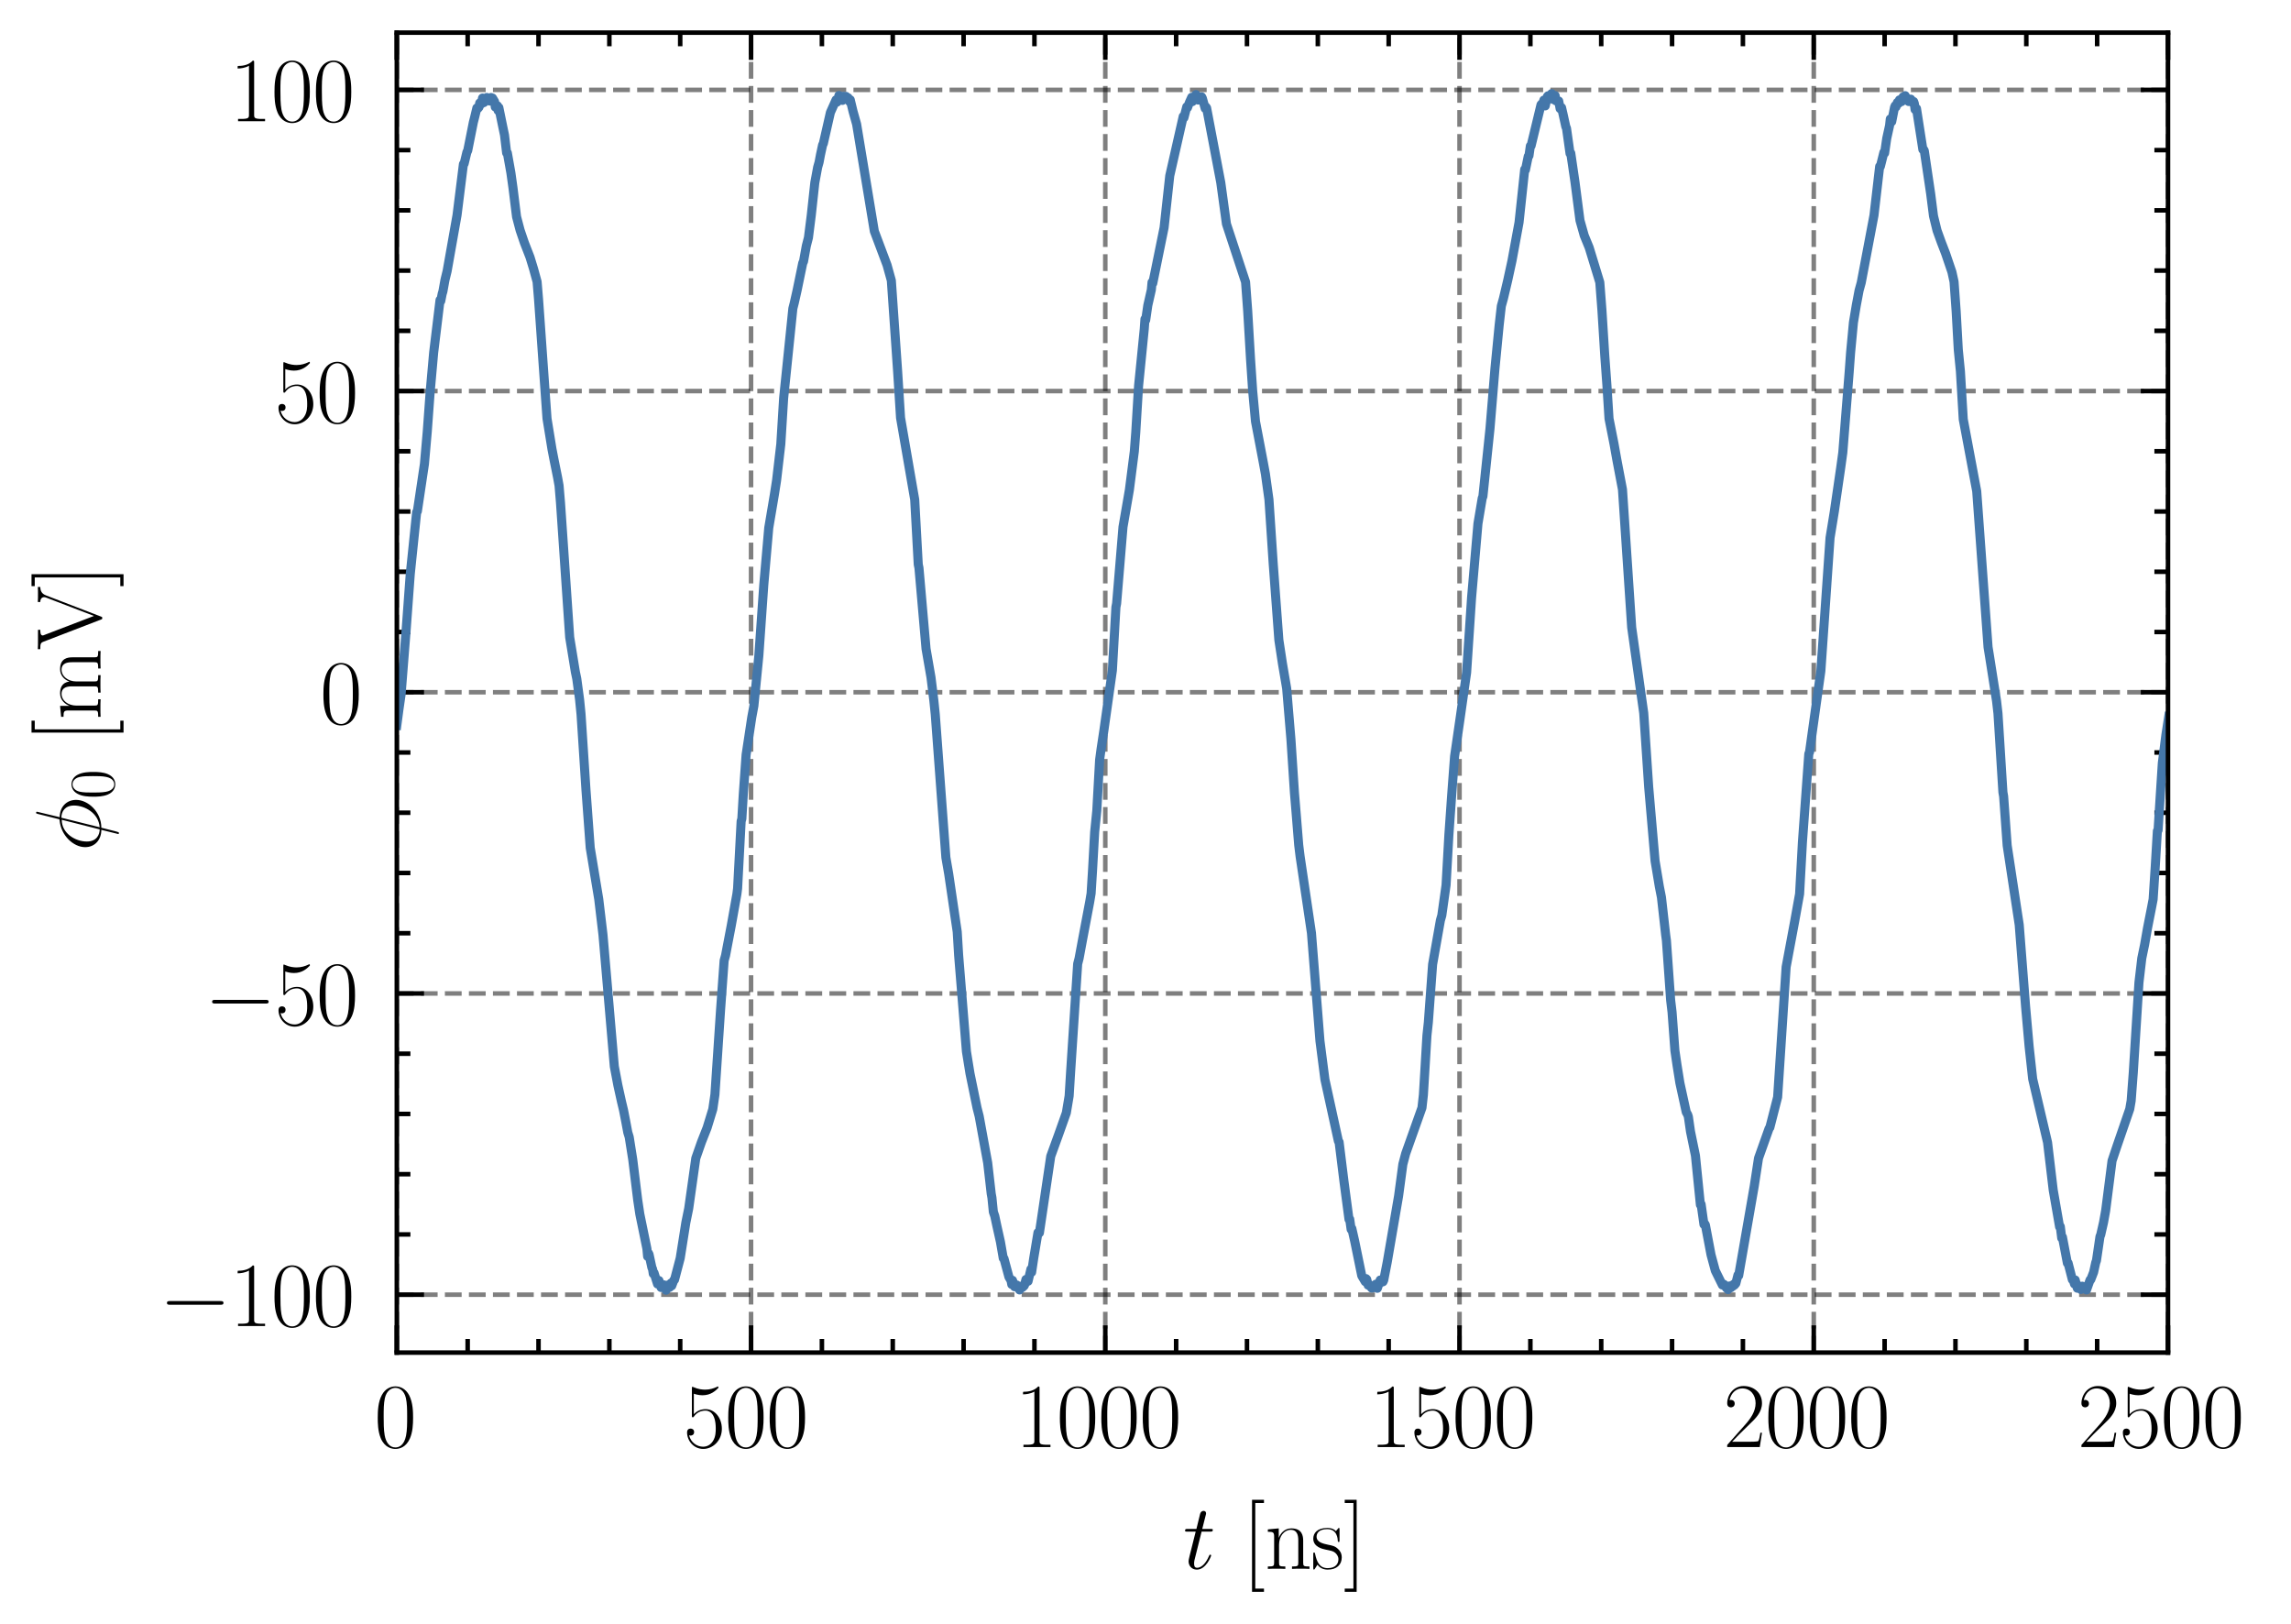 <?xml version="1.0" encoding="utf-8" standalone="no"?>
<!DOCTYPE svg PUBLIC "-//W3C//DTD SVG 1.1//EN"
  "http://www.w3.org/Graphics/SVG/1.1/DTD/svg11.dtd">
<svg xmlns:xlink="http://www.w3.org/1999/xlink" width="252.618pt" height="179.048pt" viewBox="0 0 252.618 179.048" xmlns="http://www.w3.org/2000/svg" version="1.1">
 <defs>
  <style type="text/css">*{stroke-linejoin: round; stroke-linecap: butt}</style>
 </defs>
 <g id="figure_1">
  <g id="patch_1">
   <path d="M 0 179.048 
L 252.618 179.048 
L 252.618 0 
L 0 0 
L 0 179.048 
z
" style="fill: none"/>
  </g>
  <g id="axes_1">
   <g id="patch_2">
    <path d="M 43.755 149.13 
L 239.055 149.13 
L 239.055 3.6 
L 43.755 3.6 
L 43.755 149.13 
z
" style="fill: none"/>
   </g>
   <g id="matplotlib.axis_1">
    <g id="xtick_1">
     <g id="line2d_1">
      <path d="M 43.755 149.13 
L 43.755 3.6 
" clip-path="url(#p893e074213)" style="fill: none; stroke-dasharray: 1.85,0.8; stroke-dashoffset: 0; stroke: #000000; stroke-opacity: 0.5; stroke-width: 0.5"/>
     </g>
     <g id="line2d_2">
      <defs>
       <path id="m057cc670d8" d="M 0 0 
L 0 -3 
" style="stroke: #000000; stroke-width: 0.5"/>
      </defs>
      <g>
       <use xlink:href="#m057cc670d8" x="43.755" y="149.13" style="stroke: #000000; stroke-width: 0.5"/>
      </g>
     </g>
     <g id="line2d_3">
      <defs>
       <path id="m0058a8b6bd" d="M 0 0 
L 0 3 
" style="stroke: #000000; stroke-width: 0.5"/>
      </defs>
      <g>
       <use xlink:href="#m0058a8b6bd" x="43.755" y="3.6" style="stroke: #000000; stroke-width: 0.5"/>
      </g>
     </g>
     <g id="text_1">
      <!-- $\mathdefault{0}$ -->
      <g transform="translate(41.265 159.548) scale(0.1 -0.1)">
       <defs>
        <path id="CMR17-30" d="M 2688 2025 
C 2688 2416 2682 3080 2413 3591 
C 2176 4039 1798 4198 1466 4198 
C 1158 4198 768 4058 525 3597 
C 269 3118 243 2524 243 2025 
C 243 1661 250 1106 448 619 
C 723 -39 1216 -128 1466 -128 
C 1760 -128 2208 -7 2470 600 
C 2662 1042 2688 1559 2688 2025 
z
M 1466 -26 
C 1056 -26 813 325 723 812 
C 653 1188 653 1738 653 2096 
C 653 2588 653 2997 736 3387 
C 858 3929 1216 4096 1466 4096 
C 1728 4096 2067 3923 2189 3400 
C 2272 3036 2278 2607 2278 2096 
C 2278 1680 2278 1169 2202 792 
C 2067 95 1690 -26 1466 -26 
z
" transform="scale(0.016)"/>
       </defs>
       <use xlink:href="#CMR17-30" transform="scale(0.996)"/>
      </g>
     </g>
    </g>
    <g id="xtick_2">
     <g id="line2d_4">
      <path d="M 82.815 149.13 
L 82.815 3.6 
" clip-path="url(#p893e074213)" style="fill: none; stroke-dasharray: 1.85,0.8; stroke-dashoffset: 0; stroke: #000000; stroke-opacity: 0.5; stroke-width: 0.5"/>
     </g>
     <g id="line2d_5">
      <g>
       <use xlink:href="#m057cc670d8" x="82.815" y="149.13" style="stroke: #000000; stroke-width: 0.5"/>
      </g>
     </g>
     <g id="line2d_6">
      <g>
       <use xlink:href="#m0058a8b6bd" x="82.815" y="3.6" style="stroke: #000000; stroke-width: 0.5"/>
      </g>
     </g>
     <g id="text_2">
      <!-- $\mathdefault{500}$ -->
      <g transform="translate(75.343 159.548) scale(0.1 -0.1)">
       <defs>
        <path id="CMR17-35" d="M 730 3692 
C 794 3666 1056 3584 1325 3584 
C 1920 3584 2246 3911 2432 4100 
C 2432 4157 2432 4192 2394 4192 
C 2387 4192 2374 4192 2323 4163 
C 2099 4058 1837 3973 1517 3973 
C 1325 3973 1037 3999 723 4139 
C 653 4171 640 4171 634 4171 
C 602 4171 595 4164 595 4037 
L 595 2203 
C 595 2089 595 2057 659 2057 
C 691 2057 704 2070 736 2114 
C 941 2401 1222 2522 1542 2522 
C 1766 2522 2246 2382 2246 1289 
C 2246 1085 2246 715 2054 421 
C 1894 159 1645 25 1370 25 
C 947 25 518 320 403 814 
C 429 807 480 795 506 795 
C 589 795 749 840 749 1038 
C 749 1210 627 1280 506 1280 
C 358 1280 262 1190 262 1011 
C 262 454 704 -128 1382 -128 
C 2042 -128 2669 440 2669 1264 
C 2669 2030 2170 2624 1549 2624 
C 1222 2624 947 2503 730 2274 
L 730 3692 
z
" transform="scale(0.016)"/>
       </defs>
       <use xlink:href="#CMR17-35" transform="scale(0.996)"/>
       <use xlink:href="#CMR17-30" transform="translate(45.69 0) scale(0.996)"/>
       <use xlink:href="#CMR17-30" transform="translate(91.381 0) scale(0.996)"/>
      </g>
     </g>
    </g>
    <g id="xtick_3">
     <g id="line2d_7">
      <path d="M 121.875 149.13 
L 121.875 3.6 
" clip-path="url(#p893e074213)" style="fill: none; stroke-dasharray: 1.85,0.8; stroke-dashoffset: 0; stroke: #000000; stroke-opacity: 0.5; stroke-width: 0.5"/>
     </g>
     <g id="line2d_8">
      <g>
       <use xlink:href="#m057cc670d8" x="121.875" y="149.13" style="stroke: #000000; stroke-width: 0.5"/>
      </g>
     </g>
     <g id="line2d_9">
      <g>
       <use xlink:href="#m0058a8b6bd" x="121.875" y="3.6" style="stroke: #000000; stroke-width: 0.5"/>
      </g>
     </g>
     <g id="text_3">
      <!-- $\mathdefault{1000}$ -->
      <g transform="translate(111.913 159.548) scale(0.1 -0.1)">
       <defs>
        <path id="CMR17-31" d="M 1702 4058 
C 1702 4192 1696 4192 1606 4192 
C 1357 3916 979 3827 621 3827 
C 602 3827 570 3827 563 3808 
C 557 3795 557 3782 557 3648 
C 755 3648 1088 3686 1344 3839 
L 1344 461 
C 1344 236 1331 160 781 160 
L 589 160 
L 589 0 
C 896 0 1216 0 1523 0 
C 1830 0 2150 0 2458 0 
L 2458 160 
L 2266 160 
C 1715 160 1702 230 1702 458 
L 1702 4058 
z
" transform="scale(0.016)"/>
       </defs>
       <use xlink:href="#CMR17-31" transform="scale(0.996)"/>
       <use xlink:href="#CMR17-30" transform="translate(45.69 0) scale(0.996)"/>
       <use xlink:href="#CMR17-30" transform="translate(91.381 0) scale(0.996)"/>
       <use xlink:href="#CMR17-30" transform="translate(137.071 0) scale(0.996)"/>
      </g>
     </g>
    </g>
    <g id="xtick_4">
     <g id="line2d_10">
      <path d="M 160.935 149.13 
L 160.935 3.6 
" clip-path="url(#p893e074213)" style="fill: none; stroke-dasharray: 1.85,0.8; stroke-dashoffset: 0; stroke: #000000; stroke-opacity: 0.5; stroke-width: 0.5"/>
     </g>
     <g id="line2d_11">
      <g>
       <use xlink:href="#m057cc670d8" x="160.935" y="149.13" style="stroke: #000000; stroke-width: 0.5"/>
      </g>
     </g>
     <g id="line2d_12">
      <g>
       <use xlink:href="#m0058a8b6bd" x="160.935" y="3.6" style="stroke: #000000; stroke-width: 0.5"/>
      </g>
     </g>
     <g id="text_4">
      <!-- $\mathdefault{1500}$ -->
      <g transform="translate(150.973 159.548) scale(0.1 -0.1)">
       <use xlink:href="#CMR17-31" transform="scale(0.996)"/>
       <use xlink:href="#CMR17-35" transform="translate(45.69 0) scale(0.996)"/>
       <use xlink:href="#CMR17-30" transform="translate(91.381 0) scale(0.996)"/>
       <use xlink:href="#CMR17-30" transform="translate(137.071 0) scale(0.996)"/>
      </g>
     </g>
    </g>
    <g id="xtick_5">
     <g id="line2d_13">
      <path d="M 199.995 149.13 
L 199.995 3.6 
" clip-path="url(#p893e074213)" style="fill: none; stroke-dasharray: 1.85,0.8; stroke-dashoffset: 0; stroke: #000000; stroke-opacity: 0.5; stroke-width: 0.5"/>
     </g>
     <g id="line2d_14">
      <g>
       <use xlink:href="#m057cc670d8" x="199.995" y="149.13" style="stroke: #000000; stroke-width: 0.5"/>
      </g>
     </g>
     <g id="line2d_15">
      <g>
       <use xlink:href="#m0058a8b6bd" x="199.995" y="3.6" style="stroke: #000000; stroke-width: 0.5"/>
      </g>
     </g>
     <g id="text_5">
      <!-- $\mathdefault{2000}$ -->
      <g transform="translate(190.033 159.548) scale(0.1 -0.1)">
       <defs>
        <path id="CMR17-32" d="M 2669 989 
L 2554 989 
C 2490 536 2438 459 2413 420 
C 2381 369 1920 369 1830 369 
L 602 369 
C 832 619 1280 1072 1824 1597 
C 2214 1967 2669 2402 2669 3035 
C 2669 3790 2067 4224 1395 4224 
C 691 4224 262 3604 262 3030 
C 262 2780 448 2748 525 2748 
C 589 2748 781 2787 781 3010 
C 781 3207 614 3264 525 3264 
C 486 3264 448 3258 422 3245 
C 544 3790 915 4058 1306 4058 
C 1862 4058 2227 3617 2227 3035 
C 2227 2479 1901 2000 1536 1584 
L 262 146 
L 262 0 
L 2515 0 
L 2669 989 
z
" transform="scale(0.016)"/>
       </defs>
       <use xlink:href="#CMR17-32" transform="scale(0.996)"/>
       <use xlink:href="#CMR17-30" transform="translate(45.69 0) scale(0.996)"/>
       <use xlink:href="#CMR17-30" transform="translate(91.381 0) scale(0.996)"/>
       <use xlink:href="#CMR17-30" transform="translate(137.071 0) scale(0.996)"/>
      </g>
     </g>
    </g>
    <g id="xtick_6">
     <g id="line2d_16">
      <path d="M 239.055 149.13 
L 239.055 3.6 
" clip-path="url(#p893e074213)" style="fill: none; stroke-dasharray: 1.85,0.8; stroke-dashoffset: 0; stroke: #000000; stroke-opacity: 0.5; stroke-width: 0.5"/>
     </g>
     <g id="line2d_17">
      <g>
       <use xlink:href="#m057cc670d8" x="239.055" y="149.13" style="stroke: #000000; stroke-width: 0.5"/>
      </g>
     </g>
     <g id="line2d_18">
      <g>
       <use xlink:href="#m0058a8b6bd" x="239.055" y="3.6" style="stroke: #000000; stroke-width: 0.5"/>
      </g>
     </g>
     <g id="text_6">
      <!-- $\mathdefault{2500}$ -->
      <g transform="translate(229.093 159.548) scale(0.1 -0.1)">
       <use xlink:href="#CMR17-32" transform="scale(0.996)"/>
       <use xlink:href="#CMR17-35" transform="translate(45.69 0) scale(0.996)"/>
       <use xlink:href="#CMR17-30" transform="translate(91.381 0) scale(0.996)"/>
       <use xlink:href="#CMR17-30" transform="translate(137.071 0) scale(0.996)"/>
      </g>
     </g>
    </g>
    <g id="xtick_7">
     <g id="line2d_19">
      <defs>
       <path id="mca2835fa65" d="M 0 0 
L 0 -1.5 
" style="stroke: #000000; stroke-width: 0.5"/>
      </defs>
      <g>
       <use xlink:href="#mca2835fa65" x="51.567" y="149.13" style="stroke: #000000; stroke-width: 0.5"/>
      </g>
     </g>
     <g id="line2d_20">
      <defs>
       <path id="m96802c5fbc" d="M 0 0 
L 0 1.5 
" style="stroke: #000000; stroke-width: 0.5"/>
      </defs>
      <g>
       <use xlink:href="#m96802c5fbc" x="51.567" y="3.6" style="stroke: #000000; stroke-width: 0.5"/>
      </g>
     </g>
    </g>
    <g id="xtick_8">
     <g id="line2d_21">
      <g>
       <use xlink:href="#mca2835fa65" x="59.379" y="149.13" style="stroke: #000000; stroke-width: 0.5"/>
      </g>
     </g>
     <g id="line2d_22">
      <g>
       <use xlink:href="#m96802c5fbc" x="59.379" y="3.6" style="stroke: #000000; stroke-width: 0.5"/>
      </g>
     </g>
    </g>
    <g id="xtick_9">
     <g id="line2d_23">
      <g>
       <use xlink:href="#mca2835fa65" x="67.191" y="149.13" style="stroke: #000000; stroke-width: 0.5"/>
      </g>
     </g>
     <g id="line2d_24">
      <g>
       <use xlink:href="#m96802c5fbc" x="67.191" y="3.6" style="stroke: #000000; stroke-width: 0.5"/>
      </g>
     </g>
    </g>
    <g id="xtick_10">
     <g id="line2d_25">
      <g>
       <use xlink:href="#mca2835fa65" x="75.003" y="149.13" style="stroke: #000000; stroke-width: 0.5"/>
      </g>
     </g>
     <g id="line2d_26">
      <g>
       <use xlink:href="#m96802c5fbc" x="75.003" y="3.6" style="stroke: #000000; stroke-width: 0.5"/>
      </g>
     </g>
    </g>
    <g id="xtick_11">
     <g id="line2d_27">
      <g>
       <use xlink:href="#mca2835fa65" x="90.627" y="149.13" style="stroke: #000000; stroke-width: 0.5"/>
      </g>
     </g>
     <g id="line2d_28">
      <g>
       <use xlink:href="#m96802c5fbc" x="90.627" y="3.6" style="stroke: #000000; stroke-width: 0.5"/>
      </g>
     </g>
    </g>
    <g id="xtick_12">
     <g id="line2d_29">
      <g>
       <use xlink:href="#mca2835fa65" x="98.439" y="149.13" style="stroke: #000000; stroke-width: 0.5"/>
      </g>
     </g>
     <g id="line2d_30">
      <g>
       <use xlink:href="#m96802c5fbc" x="98.439" y="3.6" style="stroke: #000000; stroke-width: 0.5"/>
      </g>
     </g>
    </g>
    <g id="xtick_13">
     <g id="line2d_31">
      <g>
       <use xlink:href="#mca2835fa65" x="106.251" y="149.13" style="stroke: #000000; stroke-width: 0.5"/>
      </g>
     </g>
     <g id="line2d_32">
      <g>
       <use xlink:href="#m96802c5fbc" x="106.251" y="3.6" style="stroke: #000000; stroke-width: 0.5"/>
      </g>
     </g>
    </g>
    <g id="xtick_14">
     <g id="line2d_33">
      <g>
       <use xlink:href="#mca2835fa65" x="114.063" y="149.13" style="stroke: #000000; stroke-width: 0.5"/>
      </g>
     </g>
     <g id="line2d_34">
      <g>
       <use xlink:href="#m96802c5fbc" x="114.063" y="3.6" style="stroke: #000000; stroke-width: 0.5"/>
      </g>
     </g>
    </g>
    <g id="xtick_15">
     <g id="line2d_35">
      <g>
       <use xlink:href="#mca2835fa65" x="129.687" y="149.13" style="stroke: #000000; stroke-width: 0.5"/>
      </g>
     </g>
     <g id="line2d_36">
      <g>
       <use xlink:href="#m96802c5fbc" x="129.687" y="3.6" style="stroke: #000000; stroke-width: 0.5"/>
      </g>
     </g>
    </g>
    <g id="xtick_16">
     <g id="line2d_37">
      <g>
       <use xlink:href="#mca2835fa65" x="137.499" y="149.13" style="stroke: #000000; stroke-width: 0.5"/>
      </g>
     </g>
     <g id="line2d_38">
      <g>
       <use xlink:href="#m96802c5fbc" x="137.499" y="3.6" style="stroke: #000000; stroke-width: 0.5"/>
      </g>
     </g>
    </g>
    <g id="xtick_17">
     <g id="line2d_39">
      <g>
       <use xlink:href="#mca2835fa65" x="145.311" y="149.13" style="stroke: #000000; stroke-width: 0.5"/>
      </g>
     </g>
     <g id="line2d_40">
      <g>
       <use xlink:href="#m96802c5fbc" x="145.311" y="3.6" style="stroke: #000000; stroke-width: 0.5"/>
      </g>
     </g>
    </g>
    <g id="xtick_18">
     <g id="line2d_41">
      <g>
       <use xlink:href="#mca2835fa65" x="153.123" y="149.13" style="stroke: #000000; stroke-width: 0.5"/>
      </g>
     </g>
     <g id="line2d_42">
      <g>
       <use xlink:href="#m96802c5fbc" x="153.123" y="3.6" style="stroke: #000000; stroke-width: 0.5"/>
      </g>
     </g>
    </g>
    <g id="xtick_19">
     <g id="line2d_43">
      <g>
       <use xlink:href="#mca2835fa65" x="168.747" y="149.13" style="stroke: #000000; stroke-width: 0.5"/>
      </g>
     </g>
     <g id="line2d_44">
      <g>
       <use xlink:href="#m96802c5fbc" x="168.747" y="3.6" style="stroke: #000000; stroke-width: 0.5"/>
      </g>
     </g>
    </g>
    <g id="xtick_20">
     <g id="line2d_45">
      <g>
       <use xlink:href="#mca2835fa65" x="176.559" y="149.13" style="stroke: #000000; stroke-width: 0.5"/>
      </g>
     </g>
     <g id="line2d_46">
      <g>
       <use xlink:href="#m96802c5fbc" x="176.559" y="3.6" style="stroke: #000000; stroke-width: 0.5"/>
      </g>
     </g>
    </g>
    <g id="xtick_21">
     <g id="line2d_47">
      <g>
       <use xlink:href="#mca2835fa65" x="184.371" y="149.13" style="stroke: #000000; stroke-width: 0.5"/>
      </g>
     </g>
     <g id="line2d_48">
      <g>
       <use xlink:href="#m96802c5fbc" x="184.371" y="3.6" style="stroke: #000000; stroke-width: 0.5"/>
      </g>
     </g>
    </g>
    <g id="xtick_22">
     <g id="line2d_49">
      <g>
       <use xlink:href="#mca2835fa65" x="192.183" y="149.13" style="stroke: #000000; stroke-width: 0.5"/>
      </g>
     </g>
     <g id="line2d_50">
      <g>
       <use xlink:href="#m96802c5fbc" x="192.183" y="3.6" style="stroke: #000000; stroke-width: 0.5"/>
      </g>
     </g>
    </g>
    <g id="xtick_23">
     <g id="line2d_51">
      <g>
       <use xlink:href="#mca2835fa65" x="207.807" y="149.13" style="stroke: #000000; stroke-width: 0.5"/>
      </g>
     </g>
     <g id="line2d_52">
      <g>
       <use xlink:href="#m96802c5fbc" x="207.807" y="3.6" style="stroke: #000000; stroke-width: 0.5"/>
      </g>
     </g>
    </g>
    <g id="xtick_24">
     <g id="line2d_53">
      <g>
       <use xlink:href="#mca2835fa65" x="215.619" y="149.13" style="stroke: #000000; stroke-width: 0.5"/>
      </g>
     </g>
     <g id="line2d_54">
      <g>
       <use xlink:href="#m96802c5fbc" x="215.619" y="3.6" style="stroke: #000000; stroke-width: 0.5"/>
      </g>
     </g>
    </g>
    <g id="xtick_25">
     <g id="line2d_55">
      <g>
       <use xlink:href="#mca2835fa65" x="223.431" y="149.13" style="stroke: #000000; stroke-width: 0.5"/>
      </g>
     </g>
     <g id="line2d_56">
      <g>
       <use xlink:href="#m96802c5fbc" x="223.431" y="3.6" style="stroke: #000000; stroke-width: 0.5"/>
      </g>
     </g>
    </g>
    <g id="xtick_26">
     <g id="line2d_57">
      <g>
       <use xlink:href="#mca2835fa65" x="231.243" y="149.13" style="stroke: #000000; stroke-width: 0.5"/>
      </g>
     </g>
     <g id="line2d_58">
      <g>
       <use xlink:href="#m96802c5fbc" x="231.243" y="3.6" style="stroke: #000000; stroke-width: 0.5"/>
      </g>
     </g>
    </g>
    <g id="text_7">
     <!-- $t$ [ns] -->
     <g transform="translate(130.446 172.958) scale(0.1 -0.1)">
      <defs>
       <path id="CMMI12-74" d="M 1286 2566 
L 1875 2566 
C 1997 2566 2061 2566 2061 2681 
C 2061 2752 2022 2752 1894 2752 
L 1331 2752 
L 1568 3692 
C 1594 3781 1594 3794 1594 3840 
C 1594 3943 1510 4000 1427 4000 
C 1376 4000 1229 3981 1178 3775 
L 928 2752 
L 326 2752 
C 198 2752 141 2752 141 2630 
C 141 2566 186 2566 307 2566 
L 877 2566 
L 454 881 
C 403 658 384 594 384 511 
C 384 211 595 -64 954 -64 
C 1600 -64 1946 868 1946 912 
C 1946 951 1920 970 1882 970 
C 1869 970 1843 970 1830 944 
C 1824 938 1818 931 1773 829 
C 1638 511 1344 64 973 64 
C 781 64 768 224 768 364 
C 768 370 768 492 787 568 
L 1286 2566 
z
" transform="scale(0.016)"/>
       <path id="CMR17-5b" d="M 1504 -1600 
L 1504 -1377 
L 902 -1377 
L 902 4544 
L 1504 4544 
L 1504 4767 
L 678 4767 
L 678 -1600 
L 1504 -1600 
z
" transform="scale(0.016)"/>
       <path id="CMR17-6e" d="M 2656 1933 
C 2656 2259 2592 2790 1837 2790 
C 1331 2790 1069 2400 973 2144 
L 966 2144 
L 966 2790 
L 211 2720 
L 211 2554 
C 589 2554 646 2515 646 2208 
L 646 428 
C 646 184 621 153 211 153 
L 211 -13 
C 365 0 646 0 813 0 
C 979 0 1267 0 1421 -13 
L 1421 153 
C 1011 153 986 178 986 428 
L 986 1658 
C 986 2247 1344 2688 1792 2688 
C 2266 2688 2317 2266 2317 1958 
L 2317 428 
C 2317 184 2291 153 1882 153 
L 1882 -13 
C 2035 0 2317 0 2483 0 
C 2650 0 2938 0 3091 -13 
L 3091 153 
C 2682 153 2656 178 2656 428 
L 2656 1933 
z
" transform="scale(0.016)"/>
       <path id="CMR17-73" d="M 1978 2697 
C 1978 2813 1971 2819 1933 2819 
C 1907 2819 1901 2813 1824 2717 
C 1805 2691 1747 2626 1728 2601 
C 1523 2819 1235 2819 1126 2819 
C 416 2819 160 2447 160 2076 
C 160 1498 813 1365 998 1325 
C 1402 1243 1542 1217 1677 1101 
C 1760 1025 1901 884 1901 654 
C 1901 384 1747 38 1158 38 
C 602 38 403 460 288 1021 
C 269 1110 269 1117 218 1117 
C 166 1117 160 1110 160 983 
L 160 63 
C 160 -51 166 -58 205 -58 
C 237 -58 243 -51 275 0 
C 314 57 410 211 448 276 
C 576 103 800 -64 1158 -64 
C 1792 -64 2131 283 2131 784 
C 2131 1112 1958 1285 1875 1362 
C 1683 1561 1459 1606 1190 1657 
C 838 1735 390 1825 390 2217 
C 390 2383 480 2737 1126 2737 
C 1811 2737 1850 2094 1862 1888 
C 1869 1856 1901 1849 1920 1849 
C 1978 1849 1978 1869 1978 1978 
L 1978 2697 
z
" transform="scale(0.016)"/>
       <path id="CMR17-5d" d="M 915 4767 
L 90 4767 
L 90 4544 
L 691 4544 
L 691 -1377 
L 90 -1377 
L 90 -1600 
L 915 -1600 
L 915 4767 
z
" transform="scale(0.016)"/>
      </defs>
      <use xlink:href="#CMMI12-74" transform="scale(0.996)"/>
      <use xlink:href="#CMR17-5b" transform="translate(65.302 0) scale(0.996)"/>
      <use xlink:href="#CMR17-6e" transform="translate(90.173 0) scale(0.996)"/>
      <use xlink:href="#CMR17-73" transform="translate(141.069 0) scale(0.996)"/>
      <use xlink:href="#CMR17-5d" transform="translate(176.87 0) scale(0.996)"/>
     </g>
    </g>
   </g>
   <g id="matplotlib.axis_2">
    <g id="ytick_1">
     <g id="line2d_59">
      <path d="M 43.755 142.744 
L 239.055 142.744 
" clip-path="url(#p893e074213)" style="fill: none; stroke-dasharray: 1.85,0.8; stroke-dashoffset: 0; stroke: #000000; stroke-opacity: 0.5; stroke-width: 0.5"/>
     </g>
     <g id="line2d_60">
      <defs>
       <path id="me20bb0e13a" d="M 0 0 
L 3 0 
" style="stroke: #000000; stroke-width: 0.5"/>
      </defs>
      <g>
       <use xlink:href="#me20bb0e13a" x="43.755" y="142.744" style="stroke: #000000; stroke-width: 0.5"/>
      </g>
     </g>
     <g id="line2d_61">
      <defs>
       <path id="mbfa6d9c2bd" d="M 0 0 
L -3 0 
" style="stroke: #000000; stroke-width: 0.5"/>
      </defs>
      <g>
       <use xlink:href="#mbfa6d9c2bd" x="239.055" y="142.744" style="stroke: #000000; stroke-width: 0.5"/>
      </g>
     </g>
     <g id="text_8">
      <!-- $\mathdefault{−100}$ -->
      <g transform="translate(17.563 146.203) scale(0.1 -0.1)">
       <defs>
        <path id="CMSY10-0" d="M 4218 1472 
C 4326 1472 4442 1472 4442 1600 
C 4442 1728 4326 1728 4218 1728 
L 755 1728 
C 646 1728 531 1728 531 1600 
C 531 1472 646 1472 755 1472 
L 4218 1472 
z
" transform="scale(0.016)"/>
       </defs>
       <use xlink:href="#CMSY10-0" transform="scale(0.996)"/>
       <use xlink:href="#CMR17-31" transform="translate(77.487 0) scale(0.996)"/>
       <use xlink:href="#CMR17-30" transform="translate(123.178 0) scale(0.996)"/>
       <use xlink:href="#CMR17-30" transform="translate(168.868 0) scale(0.996)"/>
      </g>
     </g>
    </g>
    <g id="ytick_2">
     <g id="line2d_62">
      <path d="M 43.755 109.535 
L 239.055 109.535 
" clip-path="url(#p893e074213)" style="fill: none; stroke-dasharray: 1.85,0.8; stroke-dashoffset: 0; stroke: #000000; stroke-opacity: 0.5; stroke-width: 0.5"/>
     </g>
     <g id="line2d_63">
      <g>
       <use xlink:href="#me20bb0e13a" x="43.755" y="109.535" style="stroke: #000000; stroke-width: 0.5"/>
      </g>
     </g>
     <g id="line2d_64">
      <g>
       <use xlink:href="#mbfa6d9c2bd" x="239.055" y="109.535" style="stroke: #000000; stroke-width: 0.5"/>
      </g>
     </g>
     <g id="text_9">
      <!-- $\mathdefault{−50}$ -->
      <g transform="translate(22.544 112.994) scale(0.1 -0.1)">
       <use xlink:href="#CMSY10-0" transform="scale(0.996)"/>
       <use xlink:href="#CMR17-35" transform="translate(77.487 0) scale(0.996)"/>
       <use xlink:href="#CMR17-30" transform="translate(123.178 0) scale(0.996)"/>
      </g>
     </g>
    </g>
    <g id="ytick_3">
     <g id="line2d_65">
      <path d="M 43.755 76.326 
L 239.055 76.326 
" clip-path="url(#p893e074213)" style="fill: none; stroke-dasharray: 1.85,0.8; stroke-dashoffset: 0; stroke: #000000; stroke-opacity: 0.5; stroke-width: 0.5"/>
     </g>
     <g id="line2d_66">
      <g>
       <use xlink:href="#me20bb0e13a" x="43.755" y="76.326" style="stroke: #000000; stroke-width: 0.5"/>
      </g>
     </g>
     <g id="line2d_67">
      <g>
       <use xlink:href="#mbfa6d9c2bd" x="239.055" y="76.326" style="stroke: #000000; stroke-width: 0.5"/>
      </g>
     </g>
     <g id="text_10">
      <!-- $\mathdefault{0}$ -->
      <g transform="translate(35.274 79.785) scale(0.1 -0.1)">
       <use xlink:href="#CMR17-30" transform="scale(0.996)"/>
      </g>
     </g>
    </g>
    <g id="ytick_4">
     <g id="line2d_68">
      <path d="M 43.755 43.117 
L 239.055 43.117 
" clip-path="url(#p893e074213)" style="fill: none; stroke-dasharray: 1.85,0.8; stroke-dashoffset: 0; stroke: #000000; stroke-opacity: 0.5; stroke-width: 0.5"/>
     </g>
     <g id="line2d_69">
      <g>
       <use xlink:href="#me20bb0e13a" x="43.755" y="43.117" style="stroke: #000000; stroke-width: 0.5"/>
      </g>
     </g>
     <g id="line2d_70">
      <g>
       <use xlink:href="#mbfa6d9c2bd" x="239.055" y="43.117" style="stroke: #000000; stroke-width: 0.5"/>
      </g>
     </g>
     <g id="text_11">
      <!-- $\mathdefault{50}$ -->
      <g transform="translate(30.293 46.576) scale(0.1 -0.1)">
       <use xlink:href="#CMR17-35" transform="scale(0.996)"/>
       <use xlink:href="#CMR17-30" transform="translate(45.69 0) scale(0.996)"/>
      </g>
     </g>
    </g>
    <g id="ytick_5">
     <g id="line2d_71">
      <path d="M 43.755 9.908 
L 239.055 9.908 
" clip-path="url(#p893e074213)" style="fill: none; stroke-dasharray: 1.85,0.8; stroke-dashoffset: 0; stroke: #000000; stroke-opacity: 0.5; stroke-width: 0.5"/>
     </g>
     <g id="line2d_72">
      <g>
       <use xlink:href="#me20bb0e13a" x="43.755" y="9.908" style="stroke: #000000; stroke-width: 0.5"/>
      </g>
     </g>
     <g id="line2d_73">
      <g>
       <use xlink:href="#mbfa6d9c2bd" x="239.055" y="9.908" style="stroke: #000000; stroke-width: 0.5"/>
      </g>
     </g>
     <g id="text_12">
      <!-- $\mathdefault{100}$ -->
      <g transform="translate(25.311 13.367) scale(0.1 -0.1)">
       <use xlink:href="#CMR17-31" transform="scale(0.996)"/>
       <use xlink:href="#CMR17-30" transform="translate(45.69 0) scale(0.996)"/>
       <use xlink:href="#CMR17-30" transform="translate(91.381 0) scale(0.996)"/>
      </g>
     </g>
    </g>
    <g id="ytick_6">
     <g id="line2d_74">
      <defs>
       <path id="m308fa7026b" d="M 0 0 
L 1.5 0 
" style="stroke: #000000; stroke-width: 0.5"/>
      </defs>
      <g>
       <use xlink:href="#m308fa7026b" x="43.755" y="136.102" style="stroke: #000000; stroke-width: 0.5"/>
      </g>
     </g>
     <g id="line2d_75">
      <defs>
       <path id="m3990cebea3" d="M 0 0 
L -1.5 0 
" style="stroke: #000000; stroke-width: 0.5"/>
      </defs>
      <g>
       <use xlink:href="#m3990cebea3" x="239.055" y="136.102" style="stroke: #000000; stroke-width: 0.5"/>
      </g>
     </g>
    </g>
    <g id="ytick_7">
     <g id="line2d_76">
      <g>
       <use xlink:href="#m308fa7026b" x="43.755" y="129.46" style="stroke: #000000; stroke-width: 0.5"/>
      </g>
     </g>
     <g id="line2d_77">
      <g>
       <use xlink:href="#m3990cebea3" x="239.055" y="129.46" style="stroke: #000000; stroke-width: 0.5"/>
      </g>
     </g>
    </g>
    <g id="ytick_8">
     <g id="line2d_78">
      <g>
       <use xlink:href="#m308fa7026b" x="43.755" y="122.818" style="stroke: #000000; stroke-width: 0.5"/>
      </g>
     </g>
     <g id="line2d_79">
      <g>
       <use xlink:href="#m3990cebea3" x="239.055" y="122.818" style="stroke: #000000; stroke-width: 0.5"/>
      </g>
     </g>
    </g>
    <g id="ytick_9">
     <g id="line2d_80">
      <g>
       <use xlink:href="#m308fa7026b" x="43.755" y="116.176" style="stroke: #000000; stroke-width: 0.5"/>
      </g>
     </g>
     <g id="line2d_81">
      <g>
       <use xlink:href="#m3990cebea3" x="239.055" y="116.176" style="stroke: #000000; stroke-width: 0.5"/>
      </g>
     </g>
    </g>
    <g id="ytick_10">
     <g id="line2d_82">
      <g>
       <use xlink:href="#m308fa7026b" x="43.755" y="102.893" style="stroke: #000000; stroke-width: 0.5"/>
      </g>
     </g>
     <g id="line2d_83">
      <g>
       <use xlink:href="#m3990cebea3" x="239.055" y="102.893" style="stroke: #000000; stroke-width: 0.5"/>
      </g>
     </g>
    </g>
    <g id="ytick_11">
     <g id="line2d_84">
      <g>
       <use xlink:href="#m308fa7026b" x="43.755" y="96.251" style="stroke: #000000; stroke-width: 0.5"/>
      </g>
     </g>
     <g id="line2d_85">
      <g>
       <use xlink:href="#m3990cebea3" x="239.055" y="96.251" style="stroke: #000000; stroke-width: 0.5"/>
      </g>
     </g>
    </g>
    <g id="ytick_12">
     <g id="line2d_86">
      <g>
       <use xlink:href="#m308fa7026b" x="43.755" y="89.609" style="stroke: #000000; stroke-width: 0.5"/>
      </g>
     </g>
     <g id="line2d_87">
      <g>
       <use xlink:href="#m3990cebea3" x="239.055" y="89.609" style="stroke: #000000; stroke-width: 0.5"/>
      </g>
     </g>
    </g>
    <g id="ytick_13">
     <g id="line2d_88">
      <g>
       <use xlink:href="#m308fa7026b" x="43.755" y="82.967" style="stroke: #000000; stroke-width: 0.5"/>
      </g>
     </g>
     <g id="line2d_89">
      <g>
       <use xlink:href="#m3990cebea3" x="239.055" y="82.967" style="stroke: #000000; stroke-width: 0.5"/>
      </g>
     </g>
    </g>
    <g id="ytick_14">
     <g id="line2d_90">
      <g>
       <use xlink:href="#m308fa7026b" x="43.755" y="69.684" style="stroke: #000000; stroke-width: 0.5"/>
      </g>
     </g>
     <g id="line2d_91">
      <g>
       <use xlink:href="#m3990cebea3" x="239.055" y="69.684" style="stroke: #000000; stroke-width: 0.5"/>
      </g>
     </g>
    </g>
    <g id="ytick_15">
     <g id="line2d_92">
      <g>
       <use xlink:href="#m308fa7026b" x="43.755" y="63.042" style="stroke: #000000; stroke-width: 0.5"/>
      </g>
     </g>
     <g id="line2d_93">
      <g>
       <use xlink:href="#m3990cebea3" x="239.055" y="63.042" style="stroke: #000000; stroke-width: 0.5"/>
      </g>
     </g>
    </g>
    <g id="ytick_16">
     <g id="line2d_94">
      <g>
       <use xlink:href="#m308fa7026b" x="43.755" y="56.4" style="stroke: #000000; stroke-width: 0.5"/>
      </g>
     </g>
     <g id="line2d_95">
      <g>
       <use xlink:href="#m3990cebea3" x="239.055" y="56.4" style="stroke: #000000; stroke-width: 0.5"/>
      </g>
     </g>
    </g>
    <g id="ytick_17">
     <g id="line2d_96">
      <g>
       <use xlink:href="#m308fa7026b" x="43.755" y="49.758" style="stroke: #000000; stroke-width: 0.5"/>
      </g>
     </g>
     <g id="line2d_97">
      <g>
       <use xlink:href="#m3990cebea3" x="239.055" y="49.758" style="stroke: #000000; stroke-width: 0.5"/>
      </g>
     </g>
    </g>
    <g id="ytick_18">
     <g id="line2d_98">
      <g>
       <use xlink:href="#m308fa7026b" x="43.755" y="36.475" style="stroke: #000000; stroke-width: 0.5"/>
      </g>
     </g>
     <g id="line2d_99">
      <g>
       <use xlink:href="#m3990cebea3" x="239.055" y="36.475" style="stroke: #000000; stroke-width: 0.5"/>
      </g>
     </g>
    </g>
    <g id="ytick_19">
     <g id="line2d_100">
      <g>
       <use xlink:href="#m308fa7026b" x="43.755" y="29.833" style="stroke: #000000; stroke-width: 0.5"/>
      </g>
     </g>
     <g id="line2d_101">
      <g>
       <use xlink:href="#m3990cebea3" x="239.055" y="29.833" style="stroke: #000000; stroke-width: 0.5"/>
      </g>
     </g>
    </g>
    <g id="ytick_20">
     <g id="line2d_102">
      <g>
       <use xlink:href="#m308fa7026b" x="43.755" y="23.191" style="stroke: #000000; stroke-width: 0.5"/>
      </g>
     </g>
     <g id="line2d_103">
      <g>
       <use xlink:href="#m3990cebea3" x="239.055" y="23.191" style="stroke: #000000; stroke-width: 0.5"/>
      </g>
     </g>
    </g>
    <g id="ytick_21">
     <g id="line2d_104">
      <g>
       <use xlink:href="#m308fa7026b" x="43.755" y="16.549" style="stroke: #000000; stroke-width: 0.5"/>
      </g>
     </g>
     <g id="line2d_105">
      <g>
       <use xlink:href="#m3990cebea3" x="239.055" y="16.549" style="stroke: #000000; stroke-width: 0.5"/>
      </g>
     </g>
    </g>
    <g id="text_13">
     <!-- $\phi_{0}$ [mV] -->
     <g transform="translate(11.072 93.883) rotate(-90) scale(0.1 -0.1)">
      <defs>
       <path id="CMMI12-1e" d="M 2752 4390 
C 2752 4448 2707 4448 2688 4448 
C 2630 4448 2624 4435 2598 4326 
L 2253 2939 
C 2234 2856 2227 2849 2221 2843 
C 2214 2830 2170 2824 2157 2824 
C 1107 2734 301 1864 301 1057 
C 301 361 832 -64 1498 -64 
C 1446 -261 1402 -463 1350 -659 
C 1261 -995 1210 -1204 1210 -1229 
C 1210 -1241 1210 -1280 1274 -1280 
C 1293 -1280 1318 -1280 1331 -1254 
C 1344 -1241 1382 -1089 1408 -1008 
L 1645 -64 
C 2739 -64 3571 854 3571 1680 
C 3571 2343 3085 2816 2374 2816 
L 2752 4390 
z
M 2336 2701 
C 2758 2701 3181 2463 3181 1828 
C 3181 1097 2675 128 1677 50 
L 2336 2701 
z
M 1530 50 
C 1216 50 691 220 691 938 
C 691 1761 1274 2676 2195 2676 
L 1530 50 
z
" transform="scale(0.016)"/>
       <path id="CMR17-6d" d="M 4326 1933 
C 4326 2252 4269 2790 3507 2790 
C 3072 2790 2771 2496 2656 2151 
L 2650 2151 
C 2573 2676 2195 2790 1837 2790 
C 1331 2790 1069 2400 973 2144 
L 966 2144 
L 966 2790 
L 211 2720 
L 211 2554 
C 589 2554 646 2515 646 2208 
L 646 428 
C 646 184 621 153 211 153 
L 211 -13 
C 365 0 646 0 813 0 
C 979 0 1267 0 1421 -13 
L 1421 153 
C 1011 153 986 178 986 428 
L 986 1658 
C 986 2247 1344 2688 1792 2688 
C 2266 2688 2317 2266 2317 1958 
L 2317 428 
C 2317 184 2291 153 1882 153 
L 1882 -13 
C 2035 0 2317 0 2483 0 
C 2650 0 2938 0 3091 -13 
L 3091 153 
C 2682 153 2656 178 2656 428 
L 2656 1658 
C 2656 2247 3014 2688 3462 2688 
C 3936 2688 3987 2266 3987 1958 
L 3987 428 
C 3987 184 3962 153 3552 153 
L 3552 -13 
C 3706 0 3987 0 4154 0 
C 4320 0 4608 0 4762 -13 
L 4762 153 
C 4352 153 4326 178 4326 428 
L 4326 1933 
z
" transform="scale(0.016)"/>
       <path id="CMR17-56" d="M 3776 3745 
C 3834 3886 3936 4160 4365 4160 
L 4365 4332 
C 4218 4319 4051 4319 3891 4319 
C 3738 4319 3475 4319 3328 4332 
L 3328 4160 
C 3648 4160 3661 3936 3661 3898 
C 3661 3827 3642 3783 3622 3732 
L 2362 446 
L 1043 3886 
C 1024 3931 1011 3963 1011 3994 
C 1011 4160 1267 4160 1402 4160 
L 1402 4319 
C 1197 4319 896 4319 685 4319 
C 518 4319 218 4319 64 4332 
L 64 4160 
C 435 4160 506 4135 582 3931 
L 2106 -26 
C 2138 -115 2144 -128 2214 -128 
C 2285 -128 2291 -115 2323 -26 
L 3776 3745 
z
" transform="scale(0.016)"/>
      </defs>
      <use xlink:href="#CMMI12-1e" transform="scale(0.996)"/>
      <use xlink:href="#CMR17-30" transform="translate(57.734 -14.944) scale(0.697)"/>
      <use xlink:href="#CMR17-5b" transform="translate(120.291 0) scale(0.996)"/>
      <use xlink:href="#CMR17-6d" transform="translate(145.163 0) scale(0.996)"/>
      <use xlink:href="#CMR17-56" transform="translate(222.082 0) scale(0.996)"/>
      <use xlink:href="#CMR17-5d" transform="translate(291.155 0) scale(0.996)"/>
     </g>
    </g>
   </g>
   <g id="line2d_106">
    <path d="M 43.755 79.965 
L 43.99 78.201 
L 44.224 76.577 
L 44.771 69.616 
L 45.24 63.258 
L 45.943 56.463 
L 46.021 56.374 
L 46.802 51.145 
L 47.115 47.556 
L 47.427 43.269 
L 47.818 38.871 
L 48.521 33.078 
L 48.599 33.198 
L 48.755 32.398 
L 48.833 32.146 
L 49.068 30.85 
L 49.302 29.889 
L 50.396 23.721 
L 51.099 18.091 
L 51.177 18.051 
L 51.489 16.756 
L 51.567 16.633 
L 52.192 13.493 
L 52.349 12.877 
L 52.583 11.904 
L 52.661 11.989 
L 52.739 11.911 
L 52.817 11.81 
L 52.895 11.354 
L 52.974 11.387 
L 53.052 11.47 
L 53.208 10.811 
L 53.364 11.306 
L 53.599 10.854 
L 53.677 10.75 
L 53.989 11.139 
L 54.067 11.047 
L 54.145 10.753 
L 54.223 10.911 
L 54.302 10.809 
L 54.536 11.202 
L 54.614 11.8 
L 54.692 11.758 
L 54.848 11.664 
L 54.927 12.19 
L 55.005 11.86 
L 55.473 14.146 
L 55.63 14.889 
L 55.864 16.863 
L 55.942 16.854 
L 56.333 19.053 
L 56.567 20.73 
L 56.958 23.894 
L 57.348 25.376 
L 57.817 26.756 
L 58.442 28.361 
L 58.833 29.642 
L 59.223 31.064 
L 59.379 32.947 
L 60.317 46.151 
L 60.864 49.52 
L 61.098 50.728 
L 61.489 52.671 
L 61.645 53.539 
L 61.801 55.4 
L 62.817 70.263 
L 63.442 74.081 
L 63.598 74.828 
L 63.91 77.14 
L 64.067 78.729 
L 64.613 87.101 
L 65.082 93.471 
L 66.02 99.126 
L 66.488 103.065 
L 67.738 117.584 
L 68.129 119.653 
L 68.519 121.418 
L 68.754 122.402 
L 68.988 123.601 
L 69.223 124.858 
L 69.379 125.365 
L 69.769 127.837 
L 70.316 132.297 
L 70.551 133.865 
L 71.332 137.677 
L 71.41 138.527 
L 71.488 138.153 
L 71.566 138.303 
L 71.879 139.756 
L 71.957 139.923 
L 72.035 140.441 
L 72.113 140.33 
L 72.504 141.568 
L 72.582 141.501 
L 72.66 141.187 
L 72.894 141.951 
L 72.972 141.729 
L 73.05 141.915 
L 73.129 141.837 
L 73.207 141.665 
L 73.285 141.803 
L 73.441 142.251 
L 73.675 141.676 
L 73.832 141.94 
L 73.988 141.471 
L 74.066 141.767 
L 74.3 141.152 
L 74.378 141.1 
L 75.003 138.724 
L 75.628 134.777 
L 75.941 133.242 
L 76.722 127.705 
L 77.347 125.918 
L 77.972 124.334 
L 78.597 122.292 
L 78.831 120.684 
L 79.456 111.32 
L 79.847 105.907 
L 80.003 105.348 
L 80.237 104.112 
L 80.628 102.07 
L 81.253 98.58 
L 81.331 97.96 
L 81.722 90.543 
L 81.8 90.275 
L 81.956 87.621 
L 82.269 83.22 
L 82.894 79.086 
L 83.128 77.825 
L 83.675 72.276 
L 84.222 64.452 
L 84.768 58.19 
L 85.393 54.491 
L 85.628 52.982 
L 86.096 48.97 
L 86.409 43.889 
L 87.424 34.016 
L 87.581 33.397 
L 87.893 32.009 
L 88.518 28.98 
L 88.596 28.851 
L 88.909 27.11 
L 89.143 26.203 
L 89.456 23.722 
L 89.846 20.141 
L 90.159 18.443 
L 90.315 17.895 
L 90.471 17.061 
L 90.706 15.976 
L 90.784 15.833 
L 91.565 12.401 
L 92.19 11.004 
L 92.268 11.271 
L 92.346 11.22 
L 92.424 11.113 
L 92.502 10.53 
L 92.58 10.682 
L 92.737 10.743 
L 92.815 10.617 
L 92.893 11.067 
L 93.049 10.618 
L 93.127 10.944 
L 93.283 10.628 
L 93.44 10.988 
L 93.518 10.78 
L 93.674 11.203 
L 93.752 11 
L 94.065 12.298 
L 94.455 13.689 
L 96.408 25.49 
L 97.814 29.231 
L 98.283 30.924 
L 98.986 41.062 
L 99.299 46.061 
L 100.861 55.081 
L 101.252 62.235 
L 101.33 62.615 
L 102.111 71.534 
L 102.658 74.697 
L 102.97 77.231 
L 103.127 78.765 
L 104.298 94.546 
L 104.611 96.36 
L 105.548 102.734 
L 105.705 105.323 
L 106.564 115.931 
L 106.954 118.345 
L 107.736 122.156 
L 107.97 123.075 
L 108.907 128.209 
L 109.298 131.624 
L 109.376 132.055 
L 109.532 133.619 
L 109.689 134.075 
L 109.923 135.176 
L 110.314 136.926 
L 110.626 138.729 
L 110.704 138.762 
L 111.251 140.796 
L 111.485 141.195 
L 111.564 141.619 
L 111.642 141.162 
L 111.876 141.87 
L 111.954 141.641 
L 112.032 141.789 
L 112.11 141.681 
L 112.423 142.222 
L 112.501 142.018 
L 112.735 141.95 
L 112.813 141.717 
L 112.892 141.807 
L 112.97 141.699 
L 113.126 141.069 
L 113.204 141.337 
L 113.282 141.273 
L 113.36 141.266 
L 113.673 139.936 
L 113.751 140.274 
L 113.985 138.717 
L 114.454 135.898 
L 114.61 135.93 
L 115.86 127.485 
L 116.719 125.118 
L 117.579 122.698 
L 117.891 120.831 
L 118.048 118.25 
L 118.829 106.276 
L 118.985 105.672 
L 119.376 103.558 
L 120.157 99.434 
L 120.313 98.499 
L 120.469 95.969 
L 120.704 91.731 
L 120.938 89.402 
L 121.25 83.779 
L 121.407 82.61 
L 121.719 80.546 
L 122.657 73.913 
L 123.047 66.937 
L 123.125 66.538 
L 123.828 58.098 
L 124.531 54.021 
L 125.078 49.754 
L 125.235 47.686 
L 125.547 42.533 
L 126.172 36.279 
L 126.25 35.178 
L 126.328 35.298 
L 126.563 33.676 
L 126.953 31.955 
L 127.031 31.115 
L 127.109 31.237 
L 128.359 25.094 
L 128.984 19.375 
L 130.469 12.834 
L 130.547 12.978 
L 130.859 11.773 
L 130.937 11.872 
L 131.172 11.247 
L 131.406 10.727 
L 131.484 11.198 
L 131.64 10.753 
L 131.719 11.025 
L 131.797 10.868 
L 131.875 10.426 
L 132.109 11.029 
L 132.187 10.761 
L 132.265 10.872 
L 132.343 10.753 
L 132.422 11.06 
L 132.5 10.679 
L 132.578 10.832 
L 132.89 11.953 
L 132.968 11.79 
L 133.047 11.903 
L 134.609 20.125 
L 135.234 24.686 
L 137.343 31.093 
L 137.578 34.276 
L 137.89 39.583 
L 138.124 43.07 
L 138.437 46.462 
L 139.296 50.974 
L 139.531 52.255 
L 139.921 55.074 
L 140.39 62.132 
L 141.015 70.562 
L 141.405 73.134 
L 141.874 75.891 
L 142.343 81.486 
L 142.733 87.415 
L 142.89 89.304 
L 143.202 93.16 
L 143.358 94.432 
L 144.608 102.867 
L 145.546 114.769 
L 146.093 119.021 
L 147.577 125.81 
L 147.655 125.908 
L 148.202 130.322 
L 148.749 134.446 
L 148.827 134.425 
L 148.983 135.548 
L 149.061 135.455 
L 149.374 136.835 
L 150.155 140.656 
L 150.545 141.312 
L 150.624 140.977 
L 150.702 141.058 
L 150.858 141.696 
L 150.936 141.598 
L 151.249 142.016 
L 151.327 142.014 
L 151.483 141.768 
L 151.639 141.723 
L 151.717 141.587 
L 151.873 142.041 
L 152.186 141.134 
L 152.264 141.414 
L 152.342 141.326 
L 152.42 141.178 
L 152.498 141.321 
L 152.577 141.145 
L 152.967 139.14 
L 154.217 131.865 
L 154.686 128.368 
L 154.998 127.188 
L 156.795 122.131 
L 156.951 120.713 
L 157.108 118.112 
L 157.342 114.165 
L 157.498 112.714 
L 157.967 106.329 
L 158.826 101.474 
L 158.982 100.93 
L 159.451 97.586 
L 159.764 92.017 
L 160.076 87.575 
L 160.389 83.393 
L 161.014 79.093 
L 161.717 74.156 
L 162.263 65.907 
L 162.967 57.732 
L 163.435 54.934 
L 163.513 54.734 
L 164.295 47.252 
L 164.841 40.646 
L 165.31 35.817 
L 165.544 33.746 
L 165.779 32.9 
L 166.248 30.916 
L 166.716 28.763 
L 167.497 24.527 
L 168.122 18.678 
L 168.201 18.745 
L 168.513 17.231 
L 168.591 17.177 
L 168.747 16.088 
L 168.826 16.073 
L 169.919 11.548 
L 169.997 11.454 
L 170.075 11.68 
L 170.232 11.039 
L 170.31 11.153 
L 170.388 11.673 
L 170.622 10.642 
L 170.7 10.557 
L 170.857 10.639 
L 171.091 10.321 
L 171.247 10.958 
L 171.482 10.544 
L 171.56 11.113 
L 171.638 11.084 
L 171.872 11.138 
L 172.028 11.977 
L 172.107 11.911 
L 172.185 11.863 
L 172.341 12.538 
L 172.653 13.963 
L 172.732 14.143 
L 173.122 16.927 
L 173.2 16.883 
L 173.669 20.091 
L 174.216 24.299 
L 174.685 25.964 
L 175.231 27.295 
L 176.403 31.129 
L 176.638 34.209 
L 176.95 39.201 
L 177.184 42.424 
L 177.419 46.153 
L 177.966 48.917 
L 178.278 50.669 
L 178.903 53.967 
L 179.919 69.179 
L 181.247 78.621 
L 181.793 86.772 
L 182.497 94.918 
L 182.965 97.734 
L 183.2 98.933 
L 183.668 103.098 
L 183.746 103.671 
L 184.215 110.277 
L 184.371 111.596 
L 184.684 115.835 
L 184.918 117.434 
L 185.231 119.394 
L 185.934 122.612 
L 186.09 122.891 
L 186.168 123.125 
L 186.403 124.753 
L 186.949 127.415 
L 187.496 132.841 
L 187.574 132.776 
L 187.887 135.003 
L 187.965 134.92 
L 188.043 135.051 
L 188.668 138.352 
L 189.137 140.094 
L 189.918 141.677 
L 190.074 141.596 
L 190.387 142.03 
L 190.465 141.798 
L 190.543 142.186 
L 190.699 141.804 
L 190.777 141.777 
L 190.855 141.977 
L 190.933 141.896 
L 191.09 141.801 
L 191.168 141.595 
L 191.246 141.691 
L 191.402 141.505 
L 191.637 140.58 
L 191.715 140.646 
L 193.433 130.768 
L 193.902 127.702 
L 195.074 124.407 
L 195.152 124.317 
L 196.011 120.962 
L 196.949 106.615 
L 197.886 101.602 
L 198.433 98.56 
L 198.745 92.86 
L 199.449 83.109 
L 199.527 82.929 
L 199.761 81.231 
L 200.777 73.99 
L 201.792 59.291 
L 202.261 56.415 
L 202.964 51.589 
L 203.198 49.892 
L 203.901 41.017 
L 204.058 38.864 
L 204.37 35.553 
L 204.683 33.67 
L 204.995 32.015 
L 205.229 31.169 
L 206.636 23.741 
L 207.261 18.347 
L 207.339 18.348 
L 207.729 16.794 
L 207.807 16.881 
L 208.042 15.258 
L 208.354 13.843 
L 208.432 13.12 
L 208.51 13.206 
L 208.589 13.416 
L 208.901 11.831 
L 208.979 11.65 
L 209.057 11.793 
L 209.214 11.298 
L 209.292 11.441 
L 209.37 11.369 
L 209.448 11.012 
L 209.526 11.085 
L 209.682 11.198 
L 209.839 10.684 
L 209.917 10.727 
L 210.073 10.549 
L 210.151 10.948 
L 210.229 10.785 
L 210.385 10.881 
L 210.463 11.192 
L 210.62 10.987 
L 210.698 10.936 
L 210.932 11.35 
L 211.01 11.196 
L 211.088 11.425 
L 211.167 12.078 
L 211.245 11.918 
L 211.323 11.964 
L 212.026 16.49 
L 212.104 16.481 
L 212.182 16.613 
L 212.885 21.357 
L 213.198 23.817 
L 213.588 25.412 
L 214.057 26.709 
L 214.526 27.925 
L 215.229 29.993 
L 215.463 31.059 
L 215.698 34.339 
L 215.932 38.566 
L 216.166 40.936 
L 216.479 46.23 
L 217.963 54.156 
L 219.213 71.346 
L 219.369 72.317 
L 220.15 77.286 
L 220.307 78.657 
L 220.853 87.349 
L 220.932 87.805 
L 221.322 93.222 
L 222.65 101.964 
L 223.353 110.983 
L 223.744 115.404 
L 224.134 118.962 
L 225.775 125.962 
L 226.4 131.222 
L 227.103 135.274 
L 227.181 135.235 
L 227.337 136.503 
L 227.416 136.396 
L 227.962 139.27 
L 228.04 139.259 
L 228.509 141.09 
L 228.587 141.063 
L 228.744 141.566 
L 228.822 141.126 
L 229.056 142.032 
L 229.134 141.729 
L 229.212 141.773 
L 229.447 142.169 
L 229.525 142.111 
L 229.603 141.812 
L 229.681 142.041 
L 229.759 141.869 
L 229.837 141.918 
L 230.072 142.222 
L 230.462 141.122 
L 230.54 141.084 
L 230.853 140.273 
L 231.087 139.202 
L 231.165 138.997 
L 231.556 136.332 
L 231.634 136.15 
L 231.946 134.783 
L 232.181 133.479 
L 232.884 127.993 
L 233.431 126.361 
L 234.837 122.277 
L 234.993 121.365 
L 235.228 118.249 
L 235.852 108.331 
L 236.165 105.654 
L 236.477 104.146 
L 236.79 102.361 
L 237.259 99.978 
L 237.415 99.153 
L 237.649 95.558 
L 237.884 91.616 
L 237.962 91.537 
L 238.196 87.791 
L 238.43 84.136 
L 238.821 81.045 
L 239.134 79.019 
L 239.134 79.019 
" clip-path="url(#p893e074213)" style="fill: none; stroke: #4477aa; stroke-linecap: square"/>
   </g>
   <g id="patch_3">
    <path d="M 43.755 149.13 
L 43.755 3.6 
" style="fill: none; stroke: #000000; stroke-width: 0.5; stroke-linejoin: miter; stroke-linecap: square"/>
   </g>
   <g id="patch_4">
    <path d="M 239.055 149.13 
L 239.055 3.6 
" style="fill: none; stroke: #000000; stroke-width: 0.5; stroke-linejoin: miter; stroke-linecap: square"/>
   </g>
   <g id="patch_5">
    <path d="M 43.755 149.13 
L 239.055 149.13 
" style="fill: none; stroke: #000000; stroke-width: 0.5; stroke-linejoin: miter; stroke-linecap: square"/>
   </g>
   <g id="patch_6">
    <path d="M 43.755 3.6 
L 239.055 3.6 
" style="fill: none; stroke: #000000; stroke-width: 0.5; stroke-linejoin: miter; stroke-linecap: square"/>
   </g>
  </g>
 </g>
 <defs>
  <clipPath id="p893e074213">
   <rect x="43.755" y="3.6" width="195.3" height="145.53"/>
  </clipPath>
 </defs>
</svg>
